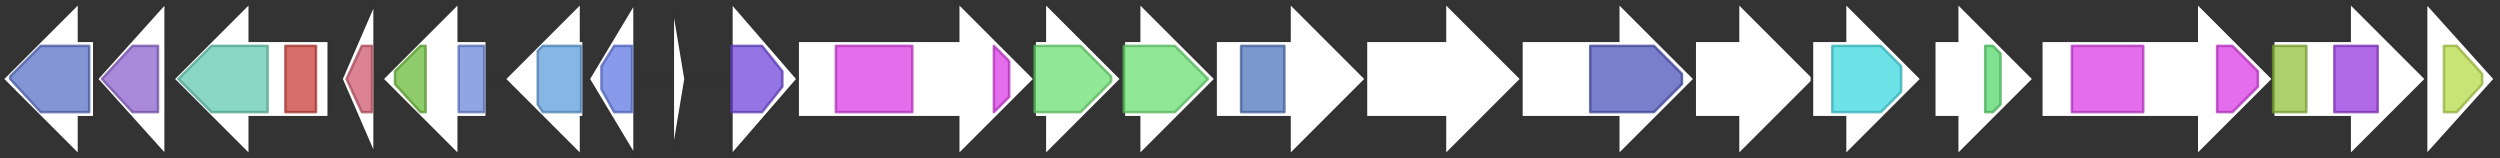 <svg version="1.1" baseProfile="full" xmlns="http://www.w3.org/2000/svg" width="981" height="62">
	<rect width="100%" height="100%" fill="#333333" stroke="none"/>
	<line x1="1" y1="31" x2="980" y2="31" style="stroke:rgb(50,50,50); stroke-width:3 "/>
	<g>
		<polygon class="NoName" points="313,16 376,16 376,1 406,31 376,61 376,46 313,46" fill="rgb(255,255,255)" fill-opacity="1.0" stroke="rgb(50,50,50)" stroke-width="1" />
		<g>
			<title>PF04738</title>
			<rect class="PF04738" x="328" y="18" stroke-linejoin="round" width="30" height="26" fill="rgb(219,60,229)" stroke="rgb(175,47,183)" stroke-width="1" opacity="0.75" />
		</g>
		<g>
			<title>PF04738</title>
			<polygon class="PF04738" points="390,18 390,18 396,24 396,38 390,44 390,44" stroke-linejoin="round" width="6" height="26" fill="rgb(219,60,229)" stroke="rgb(175,47,183)" stroke-width="1" opacity="0.75" />
		</g>
	</g>
	<g>
		<polygon class="NoName" points="406,16 410,16 410,1 440,31 410,61 410,46 406,46" fill="rgb(255,255,255)" fill-opacity="1.0" stroke="rgb(50,50,50)" stroke-width="1" />
		<g>
			<title>PF14028</title>
			<polygon class="PF14028" points="406,18 424,18 436,30 436,32 424,44 406,44" stroke-linejoin="round" width="30" height="26" fill="rgb(107,223,113)" stroke="rgb(85,178,90)" stroke-width="1" opacity="0.75" />
		</g>
	</g>
	<g>
		<polygon class="NoName" points="441,16 447,16 447,1 477,31 447,61 447,46 441,46" fill="rgb(255,255,255)" fill-opacity="1.0" stroke="rgb(50,50,50)" stroke-width="1" />
		<g>
			<title>PF14028</title>
			<polygon class="PF14028" points="441,18 461,18 474,31 474,31 461,44 441,44" stroke-linejoin="round" width="33" height="26" fill="rgb(107,223,113)" stroke="rgb(85,178,90)" stroke-width="1" opacity="0.75" />
		</g>
	</g>
	<g>
		<polygon class="NoName" points="477,16 506,16 506,1 536,31 506,61 506,46 477,46" fill="rgb(255,255,255)" fill-opacity="1.0" stroke="rgb(50,50,50)" stroke-width="1" />
		<g>
			<title>PF00881</title>
			<rect class="PF00881" x="487" y="18" stroke-linejoin="round" width="17" height="26" fill="rgb(79,118,187)" stroke="rgb(63,94,149)" stroke-width="1" opacity="0.75" />
		</g>
	</g>
	<g>
		<polygon class="NoName" points="536,16 567,16 567,1 597,31 567,61 567,46 536,46" fill="rgb(255,255,255)" fill-opacity="1.0" stroke="rgb(50,50,50)" stroke-width="1" />
	</g>
	<g>
		<polygon class="NoName" points="597,16 635,16 635,1 665,31 635,61 635,46 597,46" fill="rgb(255,255,255)" fill-opacity="1.0" stroke="rgb(50,50,50)" stroke-width="1" />
		<g>
			<title>PF02624</title>
			<polygon class="PF02624" points="624,18 649,18 660,29 660,33 649,44 624,44" stroke-linejoin="round" width="36" height="26" fill="rgb(76,84,185)" stroke="rgb(60,67,148)" stroke-width="1" opacity="0.75" />
		</g>
	</g>
	<g>
		<polygon class="NoName" points="665,16 682,16 682,1 712,31 682,61 682,46 665,46" fill="rgb(255,255,255)" fill-opacity="1.0" stroke="rgb(50,50,50)" stroke-width="1" />
	</g>
	<g>
		<polygon class="NoName" points="711,16 724,16 724,1 754,31 724,61 724,46 711,46" fill="rgb(255,255,255)" fill-opacity="1.0" stroke="rgb(50,50,50)" stroke-width="1" />
		<g>
			<title>PF00501</title>
			<polygon class="PF00501" points="719,18 738,18 746,26 746,36 738,44 719,44" stroke-linejoin="round" width="27" height="26" fill="rgb(60,217,223)" stroke="rgb(48,173,178)" stroke-width="1" opacity="0.75" />
		</g>
	</g>
	<g>
		<polygon class="NoName" points="759,16 768,16 768,1 798,31 768,61 768,46 759,46" fill="rgb(255,255,255)" fill-opacity="1.0" stroke="rgb(50,50,50)" stroke-width="1" />
		<g>
			<title>PF00067</title>
			<polygon class="PF00067" points="779,18 782,18 785,21 785,41 782,44 779,44" stroke-linejoin="round" width="6" height="26" fill="rgb(85,216,107)" stroke="rgb(68,172,85)" stroke-width="1" opacity="0.75" />
		</g>
	</g>
	<g>
		<polygon class="NoName" points="801,16 862,16 862,1 892,31 862,61 862,46 801,46" fill="rgb(255,255,255)" fill-opacity="1.0" stroke="rgb(50,50,50)" stroke-width="1" />
		<g>
			<title>PF04738</title>
			<rect class="PF04738" x="813" y="18" stroke-linejoin="round" width="28" height="26" fill="rgb(219,60,229)" stroke="rgb(175,47,183)" stroke-width="1" opacity="0.75" />
		</g>
		<g>
			<title>PF04738</title>
			<polygon class="PF04738" points="870,18 876,18 886,28 886,34 876,44 870,44" stroke-linejoin="round" width="16" height="26" fill="rgb(219,60,229)" stroke="rgb(175,47,183)" stroke-width="1" opacity="0.75" />
		</g>
	</g>
	<g>
		<polygon class="NoName" points="37,16 31,16 31,1 1,31 31,61 31,46 37,46" fill="rgb(255,255,255)" fill-opacity="1.0" stroke="rgb(50,50,50)" stroke-width="1" />
		<g>
			<title>PF00155</title>
			<polygon class="PF00155" points="4,30 16,18 35,18 35,44 16,44 4,31" stroke-linejoin="round" width="31" height="26" fill="rgb(89,113,198)" stroke="rgb(71,90,158)" stroke-width="1" opacity="0.75" />
		</g>
	</g>
	<g>
		<polygon class="NoName" points="892,16 922,16 922,1 952,31 922,61 922,46 892,46" fill="rgb(255,255,255)" fill-opacity="1.0" stroke="rgb(50,50,50)" stroke-width="1" />
		<g>
			<title>PF02310</title>
			<rect class="PF02310" x="892" y="18" stroke-linejoin="round" width="13" height="26" fill="rgb(145,190,60)" stroke="rgb(115,152,48)" stroke-width="1" opacity="0.75" />
		</g>
		<g>
			<title>PF04055</title>
			<rect class="PF04055" x="916" y="18" stroke-linejoin="round" width="17" height="26" fill="rgb(149,56,222)" stroke="rgb(119,44,177)" stroke-width="1" opacity="0.75" />
		</g>
	</g>
	<g>
		<polygon class="NoName" points="952,16 952,16 952,1 979,31 952,61 952,46 952,46" fill="rgb(255,255,255)" fill-opacity="1.0" stroke="rgb(50,50,50)" stroke-width="1" />
		<g>
			<title>PF00106</title>
			<polygon class="PF00106" points="959,18 964,18 974,29 974,33 964,44 959,44" stroke-linejoin="round" width="15" height="26" fill="rgb(182,219,73)" stroke="rgb(145,175,58)" stroke-width="1" opacity="0.75" />
		</g>
	</g>
	<g>
		<polygon class="NoName" points="65,16 65,16 65,1 38,31 65,61 65,46 65,46" fill="rgb(255,255,255)" fill-opacity="1.0" stroke="rgb(50,50,50)" stroke-width="1" />
		<g>
			<title>PF12146</title>
			<polygon class="PF12146" points="40,31 52,18 62,18 62,44 52,44" stroke-linejoin="round" width="22" height="26" fill="rgb(140,98,205)" stroke="rgb(112,78,164)" stroke-width="1" opacity="0.75" />
		</g>
	</g>
	<g>
		<polygon class="NoName" points="129,16 98,16 98,1 68,31 98,61 98,46 129,46" fill="rgb(255,255,255)" fill-opacity="1.0" stroke="rgb(50,50,50)" stroke-width="1" />
		<g>
			<title>PF00733</title>
			<polygon class="PF00733" points="70,31 83,18 105,18 105,44 83,44" stroke-linejoin="round" width="37" height="26" fill="rgb(97,201,176)" stroke="rgb(77,160,140)" stroke-width="1" opacity="0.75" />
		</g>
		<g>
			<title>PF13537</title>
			<rect class="PF13537" x="112" y="18" stroke-linejoin="round" width="12" height="26" fill="rgb(200,63,57)" stroke="rgb(160,50,45)" stroke-width="1" opacity="0.75" />
		</g>
	</g>
	<g>
		<polygon class="NoName" points="147,16 147,16 147,1 134,31 147,61 147,46 147,46" fill="rgb(255,255,255)" fill-opacity="1.0" stroke="rgb(50,50,50)" stroke-width="1" />
		<g>
			<title>PF07366</title>
			<polygon class="PF07366" points="136,31 142,18 146,18 146,44 142,44" stroke-linejoin="round" width="12" height="26" fill="rgb(206,89,111)" stroke="rgb(164,71,88)" stroke-width="1" opacity="0.75" />
		</g>
	</g>
	<g>
		<polygon class="NoName" points="191,16 180,16 180,1 150,31 180,61 180,46 191,46" fill="rgb(255,255,255)" fill-opacity="1.0" stroke="rgb(50,50,50)" stroke-width="1" />
		<g>
			<title>PF08028</title>
			<polygon class="PF08028" points="155,28 165,18 167,18 167,44 165,44 155,33" stroke-linejoin="round" width="12" height="26" fill="rgb(106,185,56)" stroke="rgb(84,148,44)" stroke-width="1" opacity="0.75" />
		</g>
		<g>
			<title>PF02771</title>
			<rect class="PF02771" x="180" y="18" stroke-linejoin="round" width="10" height="26" fill="rgb(105,135,218)" stroke="rgb(84,108,174)" stroke-width="1" opacity="0.75" />
		</g>
	</g>
	<g>
		<polygon class="NoName" points="229,16 228,16 228,1 198,31 228,61 228,46 229,46" fill="rgb(255,255,255)" fill-opacity="1.0" stroke="rgb(50,50,50)" stroke-width="1" />
		<g>
			<title>PF04072</title>
			<polygon class="PF04072" points="211,20 213,18 228,18 228,44 213,44 211,41" stroke-linejoin="round" width="17" height="26" fill="rgb(94,159,219)" stroke="rgb(75,127,175)" stroke-width="1" opacity="0.75" />
		</g>
	</g>
	<g>
		<polygon class="NoName" points="249,16 249,16 249,1 231,31 249,61 249,46 249,46" fill="rgb(255,255,255)" fill-opacity="1.0" stroke="rgb(50,50,50)" stroke-width="1" />
		<g>
			<title>PF11066</title>
			<polygon class="PF11066" points="236,26 241,18 248,18 248,44 241,44 236,35" stroke-linejoin="round" width="12" height="26" fill="rgb(97,120,227)" stroke="rgb(77,96,181)" stroke-width="1" opacity="0.75" />
		</g>
	</g>
	<g>
		<polygon class="NoName" points="264,16 264,16 264,1 269,31 264,61 264,46 264,46" fill="rgb(255,255,255)" fill-opacity="1.0" stroke="rgb(50,50,50)" stroke-width="1" />
	</g>
	<g>
		<polygon class="NoName" points="287,16 287,16 287,1 313,31 287,61 287,46 287,46" fill="rgb(255,255,255)" fill-opacity="1.0" stroke="rgb(50,50,50)" stroke-width="1" />
		<g>
			<title>PF12697</title>
			<polygon class="PF12697" points="287,18 299,18 307,28 307,34 299,44 287,44" stroke-linejoin="round" width="20" height="26" fill="rgb(113,71,219)" stroke="rgb(90,56,175)" stroke-width="1" opacity="0.75" />
		</g>
	</g>
</svg>
